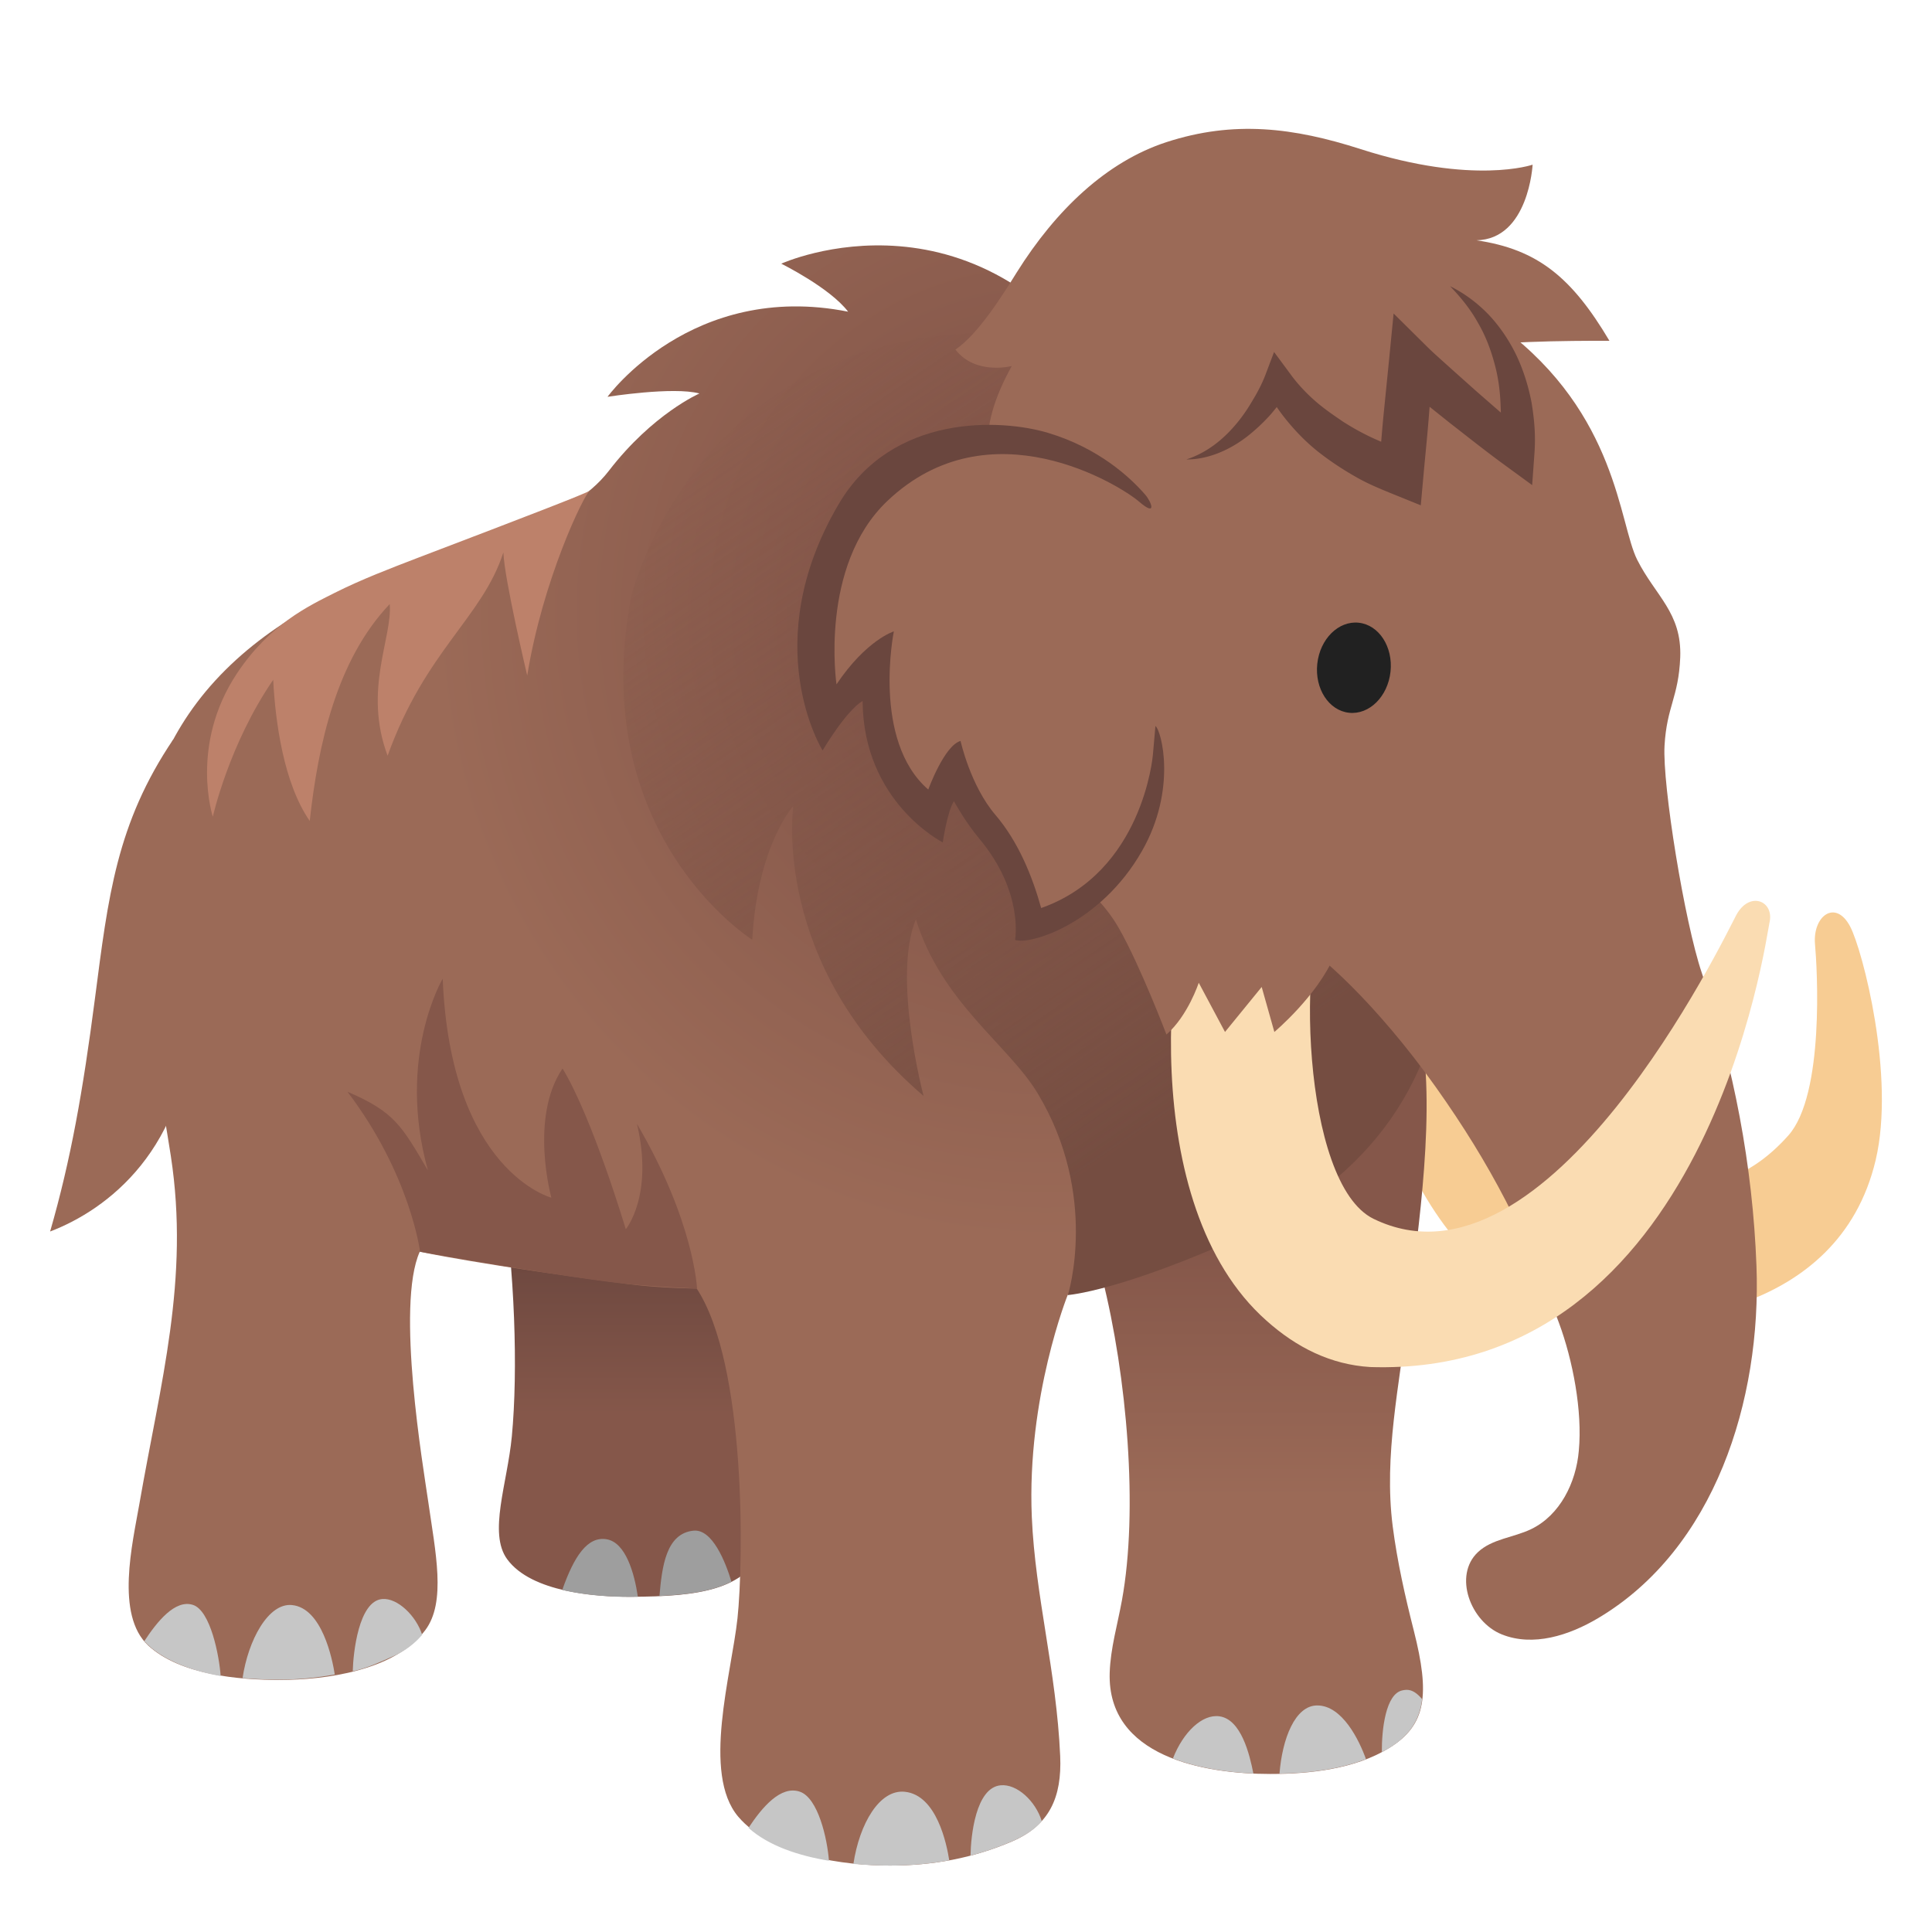 <svg width="128" height="128" xmlns="http://www.w3.org/2000/svg"><defs><linearGradient x1="50.02%" y1="84.524%" x2="50.02%" y2="48.039%" id="a"><stop stop-color="#85574A" offset="29.2%"/><stop stop-color="#6A463E" offset="100%"/></linearGradient><linearGradient x1="50.004%" y1="66.976%" x2="50.004%" y2="33.115%" id="b"><stop stop-color="#9B6A57" offset="0%"/><stop stop-color="#85574A" offset="86.9%"/></linearGradient><linearGradient x1="19.62%" y1="86.516%" x2="73.589%" y2=".581%" id="d"><stop stop-color="#754D41" offset="13.7%"/><stop stop-color="#805447" stop-opacity=".248" offset="78.6%"/><stop stop-color="#85574A" stop-opacity="0" offset="100%"/></linearGradient><radialGradient cx="29.101%" cy="26.251%" fx="29.101%" fy="26.251%" r="53.538%" gradientTransform="matrix(1 0 0 .801 0 .052)" id="c"><stop stop-color="#85574A" offset="27%"/><stop stop-color="#9B6A57" offset="85.9%"/></radialGradient></defs><g transform="matrix(-1 0 0 1 124.68 8.538)" fill="none"><path d="M113.19 40.432c3.78 5.6 4.32 10.42 5.2 17.19.8 6.16 1.6 10.68 2.97 15.43-3.76-1.43-9.14-5.45-9.39-14.36" fill="#9B6A57"/><path d="M85.54 53.572c-6.94-2.38-11.06 3.03-11.19 5.83-.42 8.84-1.75 31.81-.21 34.8 1.29 2.51 4.02 3.05 8.81 3.05 2.16 0 6.51-.27 8.13-2.49 1.26-1.73-.01-5-.31-8.13-.42-4.43-.19-10.99.66-16.52 1.03-6.63 1.05-14.17-5.89-16.54Z" fill="url(#a)"/><path d="M78.73 92.872c-1.24-.12-2.11 2.05-2.51 3.38 1.18.6 2.75.86 4.77.95-.17-1.96-.44-4.15-2.26-4.33Zm5.76.57c-1.26.21-1.84 2.24-2.07 3.81.18 0 .35.01.54.01 1.13 0 2.85-.08 4.47-.46-.79-2.25-1.68-3.57-2.94-3.36Z" fill="#9E9E9E"/><path d="M16.36 79.022s8.93 1.4 14.6-9.58c2.71-5.25 1.84-10.2 1.84-10.2l-5.78-6.01-10.66 25.79Z" fill="#F7CC93"/><path d="M51.93 63.922c-.05-.23-.97-10.53-9.82-10.36-8.85.18-11.16 3.67-11.65 6.74-.91 5.74.52 14.38.96 18.24.53 4.66 1.59 9.34.99 14.04-.3 2.33-.82 4.64-1.4 6.92-1.07 4.22-.84 6.24 1.62 7.76 2.27 1.41 5.29 1.73 7.89 1.73 4.41 0 10.81-1.14 10.64-6.7-.05-1.62-.52-3.2-.81-4.8-1.09-5.96-.35-14.81 1.31-21.39.7-2.81 1.17-8.02.27-12.18Z" fill="url(#b)"/><path d="M31.76 103.452c-.29-.06-.7-.12-1.28.56-.01.01-.01.02-.02.03.17 1.4.83 2.39 2.16 3.22.17.1.34.19.51.28.01-1.48-.25-3.87-1.37-4.09Zm5.65 1c-1.66 0-2.78 2.3-3.23 3.56 1.8.69 3.84.93 5.73.96-.18-2.31-1.03-4.52-2.5-4.52Zm6.48.72c-1.44.2-2 2.52-2.25 3.79 1.75-.08 3.67-.36 5.33-1-.68-1.74-1.94-2.95-3.08-2.79Z" fill="#C6C6C6"/><path d="M17.28 78.922c-2.26.24-14.38-.05-16.87-10.61-1.31-5.55.87-13.9 1.69-15.46.96-1.84 2.5-.72 2.33 1.18-.14 1.54-.65 9.95 1.77 12.66 5.09 5.71 10.47 2.25 10.47 2.25l.61 9.98Z" fill="#F7CC93"/><path d="M110.42 36.552c-3.55-3.87-8.33-6.19-13.21-7.92-4.6-1.63-10.19-2.5-12.87-5.98-2.91-3.78-6-5.12-6-5.12 1.73-.47 6.09.22 6.09.22s-5.58-7.7-15.94-5.64c1.21-1.59 4.43-3.18 4.43-3.18s-13.37-6.09-22.58 9.03c-.38.62-20.17 39.16-20.17 39.16 1.91 5.76 8.26 13.58 15.78 17.34 2.13 1.06 7.99 2.79 7.99 2.79s2.72 6.77 2.38 14.71c-.23 5.29-1.63 10.19-1.88 15.84-.12 2.74.71 4.59 3.19 5.66 2.59 1.11 5.26 1.6 8.08 1.6 2.99 0 7.84-.63 10.06-3.24 2.42-2.86.45-9.44.05-13.14-.4-3.75-.6-16.8 2.7-21.85 0 0 2.41-.02 4.4-.28 9.77-1.26 13.95-2.16 13.95-2.16 1.6 3.56-.25 14.38-.55 16.48-.49 3.43-1.22 6.73.19 8.6 2.04 2.7 6.65 3.29 9.65 3.29 2.69 0 6.58-.33 8.7-2.28 2.19-2.03 1.04-6.77.59-9.36-1.4-8.06-3.34-14.87-2.09-23.06.57-3.75 1.75-9.43 1.75-14.47.02-.03 2.37-9.33-4.69-17.04Z" fill="url(#c)"/><path d="M82.87 31.022c2.98 15.81-8.03 22.7-8.03 22.7-.35-6.28-2.72-8.86-2.72-8.86s1.53 10.53-8.63 19.21c0 0 2.09-7.88.51-11.7-1.72 5.53-6.13 8.31-8.07 11.53-4.08 6.78-2 13.36-2 13.36s-3.48-.23-11.92-4.07c-8.94-4.07-13.07-11.36-13.12-19.52 0 0-7.46-32 19.19-38.73 29.3-7.38 34.79 16.08 34.79 16.08Z" fill="url(#d)"/><path d="M58.38 109.742c-1.07-.1-2.3 1.03-2.72 2.37.44.53 1.08.96 1.98 1.35.9.39 1.82.7 2.74.94-.02-1.3-.34-4.51-2-4.66Zm6.35.43c-2.11.22-2.77 3.46-2.94 4.54 1.29.24 2.6.35 3.94.35.71 0 1.54-.03 2.41-.11-.4-2.66-1.73-4.96-3.41-4.78Zm6.97-.01c-1.22.4-1.83 3.12-1.94 4.58 1.98-.33 3.98-.97 5.33-2.18-.9-1.36-2.13-2.82-3.39-2.4Zm27.66-12.76c-1.01-.09-2.25 1.11-2.65 2.37.42.5 1.09 1.07 1.94 1.43.9.39 1.61.75 2.66.99-.03-1.22-.39-4.65-1.95-4.79Zm5.97.4c-1.99.2-2.67 3.58-2.83 4.6 1.21.22 2.41.34 3.68.34.67 0 1.61-.03 2.43-.1-.37-2.5-1.7-5-3.28-4.84Zm6.56-.01c-1.15.38-1.73 3.33-1.83 4.71 1.86-.31 3.97-1.08 5.06-2.31-.84-1.28-2.04-2.79-3.23-2.4Z" fill="#C6C6C6"/><path d="M21.4 79.092c2.21-5.95 4.5-10.46 8.15-15.6 3.87-5.46 8.04-9.25 9.27-9.63 1.25-.38 3.4-1.7 4.74-2.21 3.56-1.35 6.2-3.61 6.11-5.71-.16-3.86 7.85-16.72 1.16-26.69-2.18-3.25-5.75-5.59-9.3-7.24-3.72-1.73-7.28-3.7-11.42-4.32-3.96-.6-1.79 3.11-5 5.52-7.6 5.7-7.69 12.94-8.9 15.34-1.21 2.4-2.96 3.5-2.85 6.46.11 2.66.89 3.24 1.04 5.85.15 2.61-1.33 11.71-2.47 15.06-2.12 6.22-3.37 12.78-3.62 19.39-.34 8.95 2.78 18.77 10.48 23.35 1.93 1.15 4.32 1.92 6.4 1.08 2.08-.84 3.21-3.9 1.58-5.44-.94-.89-2.37-.97-3.53-1.53-1.91-.92-2.98-3.08-3.16-5.19-.25-2.64.4-6.01 1.32-8.49Z" fill="#9B6A57"/><ellipse fill="#212121" transform="rotate(-6.148 34.98 35.702)" cx="34.981" cy="35.702" rx="2.44" ry="3"/><path d="M33.9 82.032c-22.35.72-26.23-28.49-26.45-29.43-.35-1.45 1.32-2.15 2.2-.51.77 1.45 12.44 25.77 24.03 20.12 4.79-2.34 5.14-18.41 2.82-21.91-1.23-1.85 8.53-2.45 8.53-2.45 2.42 5.26 4.4 23.43-4.25 31.1-2 1.79-4.27 2.92-6.88 3.08Z" fill="#FADCB2"/><path d="M36.27 48.442c-1.18 1.55-.61 4.89 0 6.33 1.13 2.67 3.98 5.06 3.98 5.06l.84-2.98 2.43 2.98 1.74-3.26s.71 2.18 2.14 3.43c0 0 1.73-4.54 3.12-6.99 1.75-3.09 3.62-2.83 3.91-7.04m-19.9-44.63c-7.48 2.4-11.39 1.03-11.39 1.03s.26 4.94 3.72 5.01c-4.07.6-6.32 2.47-8.81 6.66 0 0 7.56-.05 8.37.42 0 0 .95 6.28 21.13 11.14 2.93.71 11.81-1.23 11.77-3.98-.03-2.17-.49-3.75-1.67-5.91 0 0 2.4.63 3.73-1.09-1.5-1.01-3.11-3.58-4.06-5.11-2.6-4.15-5.96-7.34-9.91-8.63-4.48-1.46-8.43-.97-12.88.46Z" fill="#9B6A57"/><path d="M28.61 10.422c-.72.75-1.36 1.54-1.84 2.41-.5.85-.85 1.77-1.1 2.7-.26.93-.38 1.88-.41 2.84-.05.93.01 1.95.17 2.76l-1.98-.77 3.43-2.99 1.69-1.51c.55-.5 1.13-1 1.61-1.48l2.17-2.15.3 3.06.37 3.7c.12 1.23.21 2.47.31 3.71l-1.98-1.26c.77-.27 1.51-.57 2.25-.9.73-.33 1.44-.72 2.11-1.15.66-.45 1.32-.9 1.91-1.43.58-.51 1.16-1.15 1.54-1.68l1.11-1.5.57 1.51c.21.55.52 1.16.86 1.71.33.57.7 1.11 1.13 1.61.85 1 1.91 1.85 3.25 2.29-1.41.01-2.84-.61-4-1.5a12.1 12.1 0 0 1-1.61-1.51c-.48-.57-.91-1.13-1.31-1.83h1.67c-.43 1.01-.96 1.73-1.58 2.47-.61.72-1.29 1.39-2.03 1.96-.74.57-1.53 1.09-2.34 1.55-.81.47-1.67.82-2.53 1.17l-1.8.73-.18-1.99c-.11-1.24-.24-2.47-.34-3.71l-.29-3.71 2.49.93c-.61.58-1.19 1.08-1.79 1.57l-1.8 1.44c-1.21.94-2.4 1.89-3.65 2.8l-1.82 1.33-.15-2.09c-.09-1.23.01-2.27.19-3.38.21-1.09.54-2.15 1.01-3.14.48-.99 1.1-1.91 1.84-2.69.75-.78 1.62-1.42 2.55-1.88Z" fill="#6A463E"/><path d="M53.34 21.622c2.86-1.55 7.62-1.52 10.36-.27 10.15 4.64 6.62 18.18 6.62 18.18-1.25-1.59-3.58-4.33-3.58-4.33.28 5.86-4 10.65-4 10.65-.18-.77-1.11-2.89-1.4-3.44-2.6 3.91-5.26 10.65-5.26 10.65-2.56-1.02-5.73-3.94-6.6-5.77-.49-1.03-4.8-8.26-1.02-19.77.97-2.97 1.96-4.32 4.88-5.9Z" fill="#9B6A57"/><path d="M55.24 20.142c-3.37 1.01-5.46 2.97-6.43 4.09-.41.47-.82 1.52.41.46 1.21-1.05 9.89-6.5 16.68-.03 4.52 4.3 3.36 12.14 3.36 12.14-1.98-2.95-3.8-3.51-3.8-3.51s1.47 7.23-2.28 10.48c0 0-1.06-2.92-2.14-3.22 0 0-.65 2.96-2.31 4.9-1.52 1.78-2.45 4.08-3.03 6.17-6.73-2.37-7.39-10.06-7.4-10.13l-.17-1.93c-.4.29-1.44 4.2.89 8.28 2.76 4.84 7.45 6.25 8.41 5.89 0 0-.6-3.16 2.38-6.72.93-1.11 1.67-2.47 1.67-2.47.44.68.74 2.73.74 2.73s5.27-2.65 5.31-9.37c1.12.67 2.65 3.28 2.65 3.28s4.4-7.04-1.07-16.33c-3.54-6.02-10.79-5.64-13.87-4.71Z" fill="#6A463E"/><path d="M88.15 70.812s1.47-5.29-.74-8.56c-2 3.3-4.19 10.65-4.19 10.65s-1.86-2.23-.74-6.98c-3.8 6.47-3.98 10.91-3.98 10.91s2.72-.12 4.4-.28c3.77-.35 13.95-2.16 13.95-2.16s.63-5.09 4.81-10.6c-3.13 1.34-3.6 2.27-5.33 5.21 2.09-7.53-.98-12.7-.98-12.7-.52 12.77-7.2 14.51-7.2 14.51Z" fill="#85574A"/><path d="M108.99 36.092c-2.16-3.26-4.73-4.47-6.48-5.35-1.79-.9-3.66-1.61-5.53-2.33-7.32-2.79-11.13-4.26-11.37-4.44.4.3 3.12 5.93 4.14 12.25 0 0 1.52-6.41 1.58-8.16 1.4 4.33 5.16 6.49 7.67 13.47 1.63-4.37-.33-7.81-.14-10.05 3.53 3.72 4.74 9.3 5.3 14.37 1.74-2.51 2.28-6.61 2.42-9.35 2.93 4.26 4 9.07 4 9.07s1.55-4.74-1.59-9.48Z" fill="#BD816A"/></g></svg>